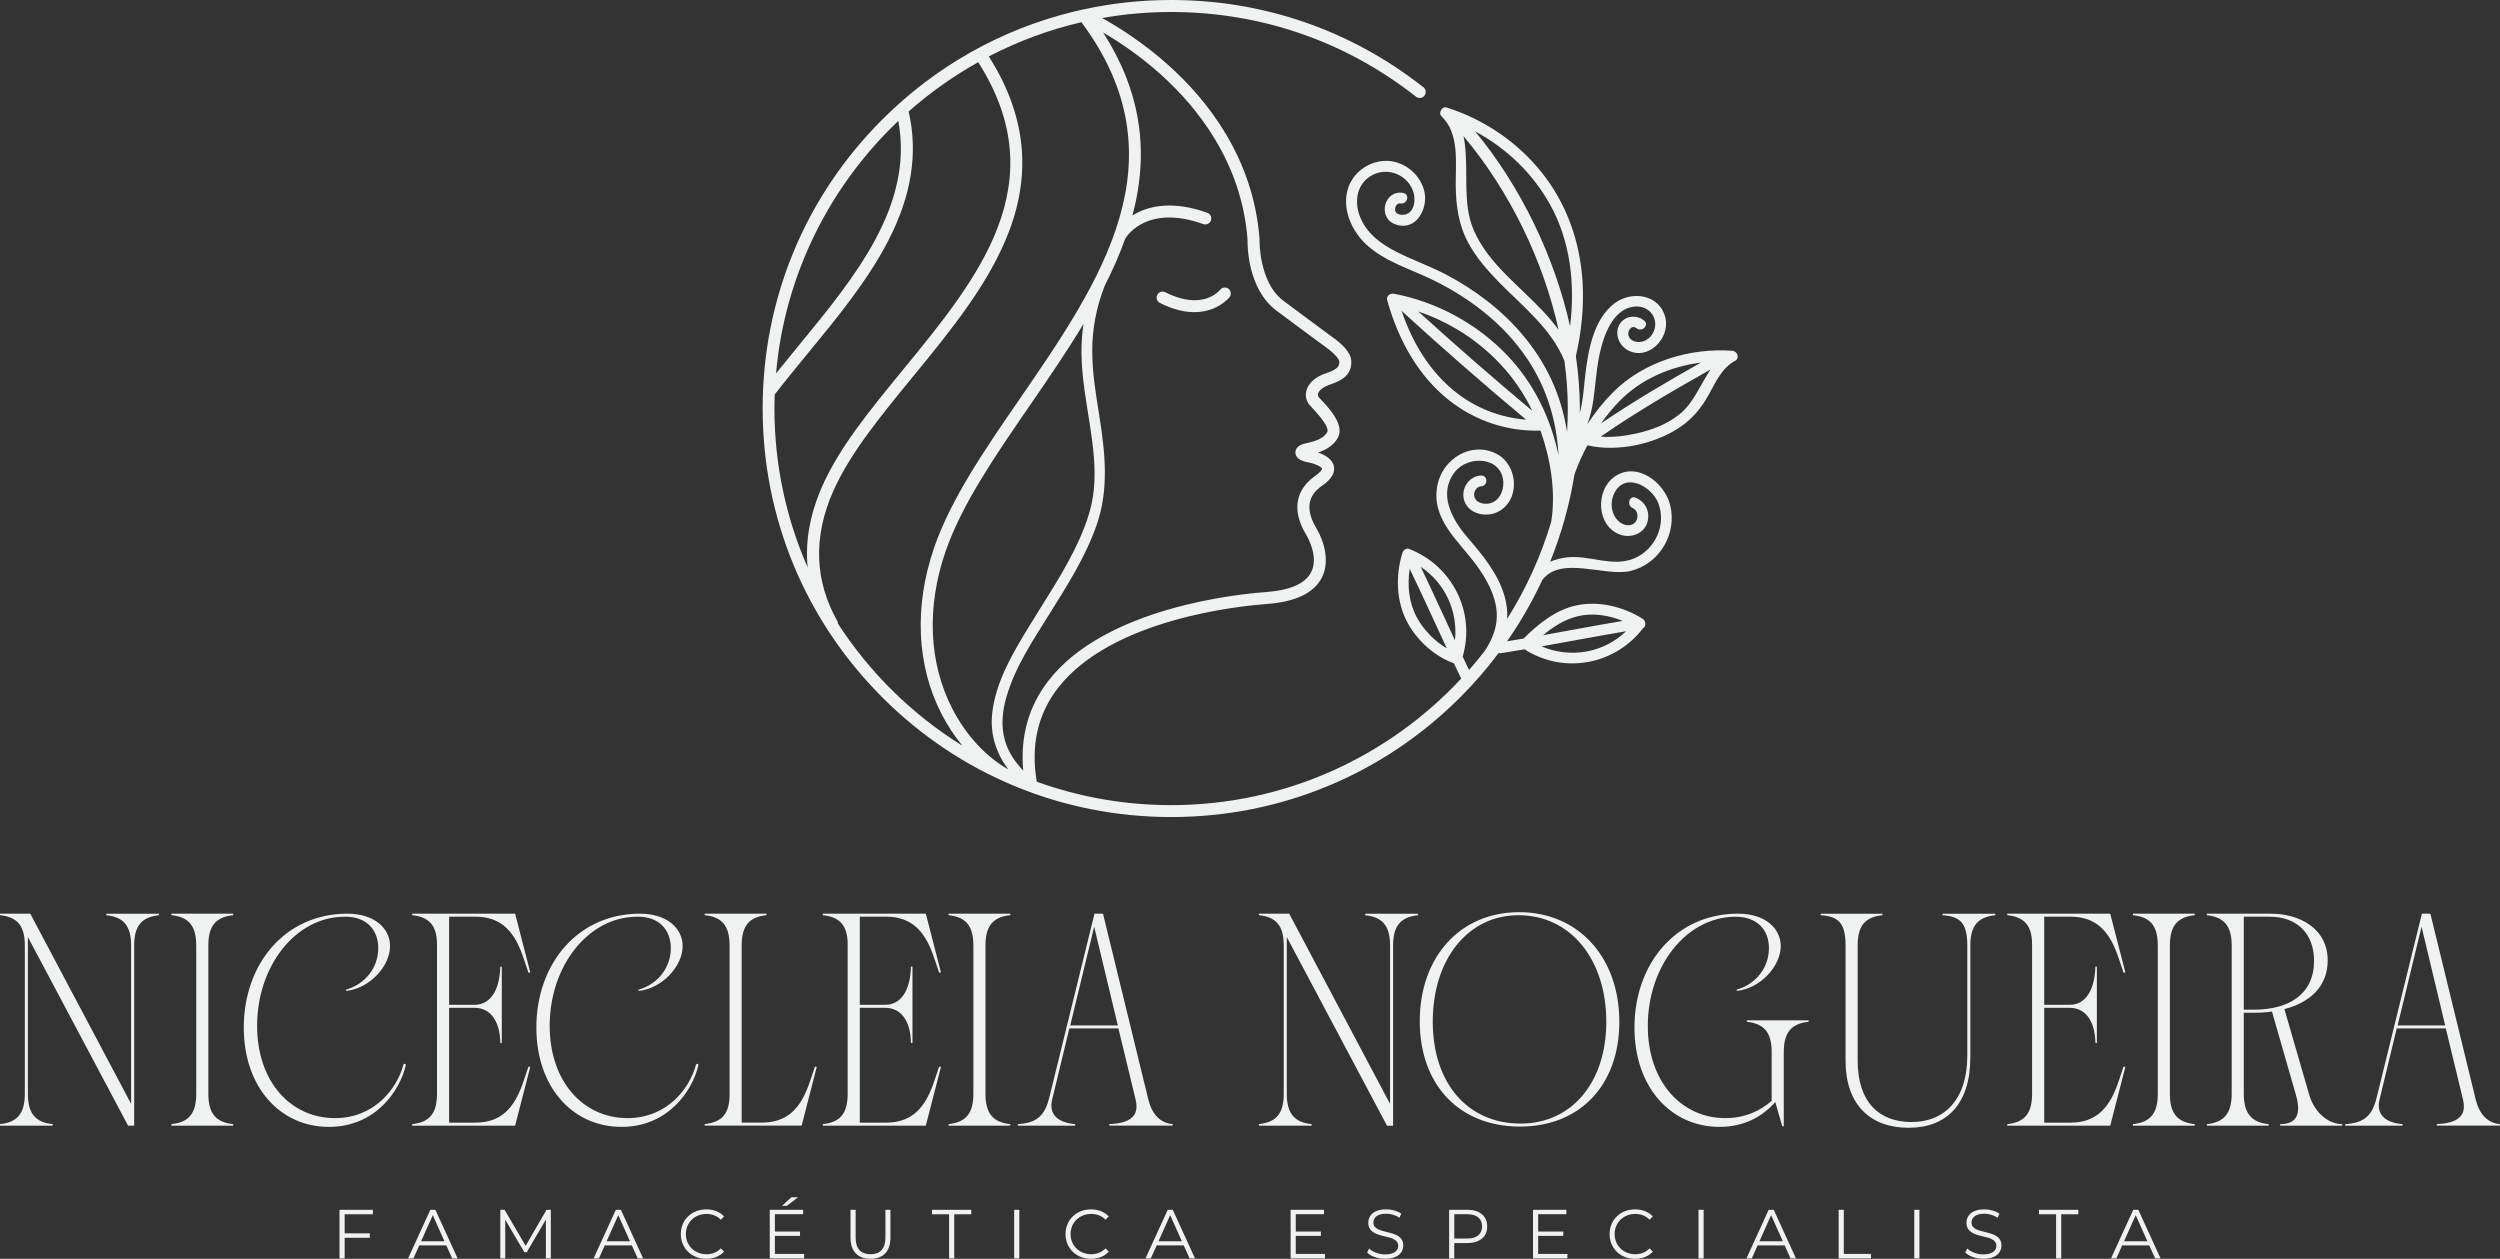 <?xml version="1.0" encoding="utf-8"?>
<!-- Generator: Adobe Illustrator 27.9.0, SVG Export Plug-In . SVG Version: 6.00 Build 0)  -->
<svg version="1.1" id="Layer_1" xmlns="http://www.w3.org/2000/svg" xmlns:xlink="http://www.w3.org/1999/xlink" x="0px" y="0px"
	 viewBox="0 0 749.97 377.63" style="enable-background:new 0 0 749.97 377.63;" xml:space="preserve">
<rect x="0" y="0" width="749.97" height="377.63" fill="#333333" stroke="none"/>
<style type="text/css">
	.st0{fill:#F0F2F2;}
</style>
<g>
	<g>
		<g>
			<path class="st0" d="M264.63,35.9c16.08-16.08,35.84-27.14,57.39-32.39l3.28-0.75C333.74,0.94,342.45,0,351.3,0
				c27.76,0,53.94,9.05,75.71,26.17c0.78,0.61,0.92,1.75,0.3,2.53c-0.62,0.78-1.75,0.92-2.53,0.3C403.65,12.38,378.24,3.6,351.3,3.6
				c-7.06,0-13.97,0.62-20.7,1.81c4.65,2.56,12.16,7.2,19.9,14.13c11.46,10.25,25.5,27.62,27.34,52.12l0.01,0.1l0,0.1
				c0,0.13-0.32,12.79,7.23,18.43c8.43,6.29,12.96,9.62,14.9,11.03c2.38,1.71,5.24,4.3,5.38,6.87c0.19,3.5-1.69,5.64-6.3,7.15
				c-2.38,0.77-3.45,1.94-3.66,2.77c-0.11,0.44,0,0.83,0.35,1.2l0.36,0.39c2.57,2.71,7.35,7.75,5.22,11.64
				c-1.34,2.43-3.79,3.7-5.95,4.41c1.99,0.67,4.3,1.9,4.77,4.1c0.42,1.96-0.75,3.92-3.47,5.81c-1.65,1.16-6.66,4.67-1.84,12.71
				c2.45,4.08,4.17,10.16,1.66,14.98c-2.39,4.59-7.98,7.24-16.64,7.86c-7.61,0.55-46.38,4.34-62.52,25.22
				c-6.05,7.83-8.17,17.28-6.32,28.08c12.58,4.54,26.15,7.02,40.28,7.02c34.33,0,65.31-14.62,87.04-37.96
				c-0.74-1.53-1.47-3.06-2.19-4.59c-5.78-2.07-10.95-6.77-13.87-12.1c-3.48-6.34-3.69-14.29-1.55-21.08
				c0.24-0.77,1.15-1.46,1.99-1.13c12.94,5.03,19.97,18.92,16.06,32.32c0.63,1.33,1.27,2.67,1.91,4c1.63-1.86,3.2-3.76,4.72-5.72
				c2.32-3.48,3.91-7.48,3.58-11.72c-0.4-5.1-3.09-9.92-6.05-13.97c-5.38-7.38-13.77-13.84-11.73-24.07
				c1.58-7.92,10.26-13.3,17.82-9.32c6.42,3.38,7.14,13.9,0.34,17.34c-3.36,1.7-8.34,0.84-9.94-2.89c-1.53-3.55,1.01-7.87,4.9-7.99
				c2.08-0.06,2.08,3.17,0,3.23c-1.49,0.04-2.42,1.83-2.03,3.2c0.48,1.69,2.59,2.21,4.12,2.01c3.14-0.42,4.73-3.63,4.55-6.55
				c-0.48-7.59-10.56-8.07-14.54-2.95c-5.11,6.57-0.86,14.2,3.73,19.56c4.55,5.31,9.09,10.7,11.14,17.53
				c0.72,2.39,0.96,4.73,0.82,6.99c5.65-8.99,10.13-18.78,13.23-29.16c1.42-9.04-0.19-18.71-3.22-27.34
				c-9.81,0.32-19.39-2.84-27.14-8.87c-9.53-7.41-15.46-18.29-18.71-29.76c-0.1-0.19-0.15-0.41-0.16-0.63
				c-0.14-0.83,0.35-1.43,1-1.69c0.05-0.02,0.1-0.04,0.15-0.05c0.01,0,0.02-0.01,0.04-0.01c0.25-0.08,0.53-0.11,0.84-0.05
				c12.93,2.47,24.98,9.02,34.06,18.55c7.91,8.31,12.97,18.77,15.33,29.92c-0.55-10.11-3.41-19.91-9.16-28.61
				c-7.35-11.13-18.43-19.39-30.46-24.89c-6.16-2.82-12.83-4.96-17.93-9.62c-4.1-3.75-6.93-9.59-6.02-15.22
				c0.89-5.48,5.57-9.55,11.07-9.96c5.54-0.42,10.89,3.62,12.21,8.98c1.3,5.27-2.41,12.27-8.65,10.04
				c-5.54-1.98-3.37-10.5,2.39-9.41c2.04,0.39,1.18,3.5-0.86,3.12c-1.21-0.23-1.97,1.51-1.49,2.46c0.49,0.97,1.93,1.11,2.86,0.89
				c2.8-0.66,3.21-4.24,2.55-6.55c-1.47-5.18-7.47-7.79-12.24-5.36c-4.81,2.45-5.67,7.97-3.8,12.64c1.99,4.98,6.32,8.13,10.95,10.48
				c4.75,2.42,9.81,4.18,14.55,6.64c4.47,2.32,8.73,5.04,12.71,8.14c7.95,6.19,14.67,14.02,19,23.16
				c2.43,5.15,4.02,10.55,4.88,16.08c0.14-2.34,0.22-4.7,0.22-7.08c0-4.65-0.35-9.42-1.01-14.23c-3.88-9.66-12.52-16.36-19.61-23.6
				c-3.47-3.55-6.81-7.36-9.19-11.75c-2.96-5.45-3.77-11.29-3.81-17.43c-0.05-6.7,1.13-15.42-4.18-20.52
				c-0.61-0.59-0.59-1.32-0.25-1.88c0.29-0.65,0.94-1.1,1.82-0.82c0.04,0.01,0.07,0.03,0.11,0.04c0.01,0,0.01,0,0.02,0.01
				c10.99,3.53,20.89,10.22,28.14,19.24c7.63,9.5,11.65,20.94,12.39,33.07c0.45,7.46-0.34,14.94-2.01,22.21
				c0.78,5.3,1.19,10.55,1.19,15.67c0,0.47-0.01,0.93-0.02,1.4c1.03-3.82,1.2-7.74,1.67-11.65c0.88-7.24,2.44-16.26,8.51-21.09
				c5.27-4.2,13.97-2.95,15.55,4.36c1.3,6.03-5.24,12.73-11.26,9.55c-2.64-1.39-4.13-4.92-2.61-7.66c1.54-2.77,5.15-3.14,7.47-1.25
				c1.62,1.31-0.68,3.59-2.29,2.29c-1.47-1.19-2.83,0.81-2.44,2.15c0.5,1.72,2.47,2.23,4.04,1.87c3.26-0.74,4.92-4.62,3.47-7.54
				c-1.66-3.36-5.76-3.71-8.77-2.03c-3.08,1.73-4.82,5.15-5.99,8.33c-2.25,6.12-2.39,12.52-3.3,18.89
				c-0.35,2.46-0.95,4.84-1.77,7.12c2.31-3.54,4.92-6.82,7.78-9.67c9.15-9.13,22.98-13.3,35.7-12.36c1.5,0.11,2.32,2.2,0.82,3.01
				c-3.98,2.15-5.8,6.37-7.89,10.15c-2.22,4.02-5.01,7.39-8.87,9.93c-7.53,4.95-18.6,7.34-27.53,5.27c-1.51,2.8-2.81,5.72-3.87,8.67
				c-1.46,9.05-3.91,17.84-7.31,26.25c1.66-0.71,3.46-1.14,5.23-1.33c6.66-0.7,13.44,3.03,19.93,0.35
				c6.39-2.64,9.84-10.2,7.23-16.72c-1.98-4.96-9.87-9.27-13.1-2.96c-1.47,2.86-1.03,6.73,1.59,8.79c1.4,1.1,3.77,1.46,4.88-0.27
				c0.82-1.27,0.5-3.33-0.99-3.96c-1.89-0.79-1.06-3.92,0.86-3.12c3.04,1.27,4.53,4.4,3.47,7.6c-1.11,3.32-4.99,4.62-8.11,3.49
				c-7.08-2.57-7.49-13.18-1.76-17.31c6.65-4.81,15.01,1.58,16.75,8.34c2.2,8.59-3.08,17.62-11.68,19.82
				c-7.69,1.97-20.92-4.7-26.65,2.74c-2.97,6.41-6.5,12.57-10.57,18.41c1.66-0.27,3.31-0.55,4.97-0.83
				c4.31-4.35,9.72-8.65,15.79-9.94c6.77-1.44,14.14,0.39,19.92,4.02c0.55,0.34,0.91,1.08,0.78,1.73c-0.03,0.42-0.22,0.8-0.62,1.03
				c-8.23,10.81-23.14,13.87-34.92,6.82c-0.16-0.1-0.29-0.21-0.4-0.34c-0.13-0.01-0.25-0.04-0.37-0.08
				c-2.31,0.4-4.62,0.78-6.93,1.15c-0.27,0.04-0.52,0.02-0.75-0.05c-3.5,4.67-7.35,9.12-11.55,13.31
				c-23.15,23.15-53.93,35.9-86.67,35.9s-63.52-12.75-86.67-35.9c-23.15-23.15-35.9-53.93-35.9-86.67S241.48,59.05,264.63,35.9z
				 M425.06,185.27c2.01,3.65,5.22,7.05,8.96,9.21c-3.7-7.94-7.31-15.93-11.12-23.82C422.12,175.61,422.65,180.88,425.06,185.27z
				 M426.2,170.05c3.5,7.3,6.85,14.68,10.27,22.03C437.41,183.39,433.47,174.84,426.2,170.05z M436.8,117.71
				c6.08,4.78,13.39,7.59,21.01,8.18c-12.69-10.6-25.14-21.48-37.35-32.64C423.66,102.68,428.87,111.49,436.8,117.71z M437,98.73
				c-3.66-2.18-7.53-3.94-11.54-5.3c11.2,10.17,22.6,20.11,34.2,29.81C454.81,112.99,446.75,104.53,437,98.73z M485.78,120.37
				c-1.97,2.03-3.82,4.28-5.52,6.67c9.68-6.58,19.8-12.52,30-18.27C501.12,109.92,492.19,113.77,485.78,120.37z M491.02,130
				c4.66-1.04,9.26-2.79,12.98-5.86c4.22-3.48,6.13-8.91,9.17-13.31c-11.23,6.31-22.38,12.83-32.97,20.15
				C483.82,131.27,487.51,130.79,491.02,130z M439.78,47.88c0.3,7.2-0.58,14.62,2.43,21.4c4.37,9.86,13.64,16.51,20.8,24.21
				c1.62,1.74,3.16,3.55,4.55,5.46c-4.58-20.77-14.73-41.73-28.51-58.08C439.53,43.1,439.68,45.47,439.78,47.88z M465.07,61.48
				c-5.18-9.38-13.14-17.04-22.54-22.06C456.23,55.98,466.34,77,471,97.87C472.55,85.46,471.16,72.51,465.07,61.48z M473.01,184.93
				c-3.72,0.96-7.11,3.11-10.12,5.63c7.97-1.44,15.94-2.95,23.93-4.29C482.46,184.49,477.53,183.76,473.01,184.93z M487.81,189.37
				c-8.47,1.42-16.91,3.03-25.36,4.54C471.07,197.61,481.09,195.85,487.81,189.37z M269.49,36.27
				c-20.48,19.42-34.07,46.03-36.69,75.75c2.22-2.77,4.5-5.56,6.74-8.28C256.57,83.02,274.16,61.61,269.49,36.27z M314.49,204.24
				c17.07-22.09,57.23-26.05,65.11-26.61c7.32-0.53,11.93-2.52,13.7-5.93c2.35-4.53-0.88-10.35-1.56-11.47
				c-4.22-7.04-3.2-13.26,2.87-17.52c1.76-1.23,2.04-1.99,2.01-2.11c-0.09-0.4-1.6-1.41-4.17-1.89c-2.53-0.47-3.82-1.46-3.84-2.95
				c-0.01-0.79,0.38-2.2,3.08-2.76c1.83-0.4,5.23-1.13,6.47-3.39c0.39-0.72-0.1-2.59-4.68-7.43l-0.37-0.39
				c-1.19-1.26-1.64-2.92-1.22-4.56c0.59-2.32,2.79-4.25,6.04-5.31c3.95-1.3,3.88-2.54,3.83-3.53c-0.03-0.54-1.11-2.14-3.9-4.15
				c-1.96-1.43-6.5-4.76-14.94-11.06c-8.77-6.55-8.71-19.9-8.67-21.34c-1.77-23.21-15.15-39.75-26.06-49.54
				c-6.41-5.75-12.74-9.91-17.26-12.55c11.13,17.34,14.01,35.37,8.79,54.89c0.43-0.27,0.87-0.53,1.36-0.78
				c3.98-2.04,10.87-3.7,21.1-0.03c0.94,0.34,1.42,1.37,1.09,2.3c-0.34,0.94-1.37,1.42-2.3,1.09c-16.86-6.04-22.95,3.67-23.22,4.11
				c-0.06,0.1-0.13,0.19-0.2,0.27c-1.7,4.78-3.79,9.5-6.16,14.17c-2.47,6.28-3.75,12.89-3.73,19.66c0.02,6.45,1.09,12.81,2.1,19.16
				c1.76,11.06,2.98,22.07-0.76,32.85c-3.29,9.48-8.74,18.04-14.02,26.5c-4.96,7.94-10.46,16.09-13.07,25.18
				c-1.21,4.2-1.67,8.64-0.47,12.9c0.99,3.54,3.02,6.54,5.52,9.14C306.03,220.95,308.56,211.91,314.49,204.24z M302.47,230.8
				c-3.59-4.77-5.52-10.46-4.82-16.84c1.01-9.21,5.96-17.66,10.68-25.43c5.45-8.98,11.49-17.7,15.74-27.34
				c1.98-4.5,3.57-9.31,4.06-14.22c0.65-6.46-0.18-13.05-1.17-19.44c-1.09-7.09-2.43-14.18-2.53-21.38
				c-0.04-3.04,0.17-6.03,0.61-8.99c-4.99,8.3-10.58,16.44-16.09,24.45c-10.51,15.29-20.44,29.72-25.33,43.92
				c-5.73,16.67-4.99,33.39,2.08,47.1C289.83,220.64,295.85,227.08,302.47,230.8z M251.18,186.3c0.15,0.26,0.21,0.54,0.22,0.83
				c9.58,14.77,22.34,27.29,37.31,36.58c-2.34-2.83-4.44-6-6.21-9.43c-7.53-14.59-8.34-32.32-2.29-49.93
				c5.05-14.67,15.11-29.3,25.77-44.79c24.19-35.18,49.19-71.56,18.43-112.9c-9.77,2.27-19.08,5.75-27.77,10.26
				c10.91,17.26,12.9,34.4,6.09,52.41c-5.94,15.7-17.64,29.96-28.94,43.75c-9.69,11.82-18.84,22.98-23.84,34.27
				C243.91,161.02,244.33,174.12,251.18,186.3z M246.64,145.91c5.19-11.75,14.5-23.09,24.35-35.1
				c22.42-27.35,45.61-55.63,22.56-92.01c-0.03-0.05-0.05-0.1-0.08-0.16c-7.5,4.19-14.49,9.16-20.88,14.81
				c2.85,12.45,0.88,25.08-6.02,38.55c-6.15,12.01-15.35,23.2-24.25,34.03c-3.42,4.17-6.66,8.1-9.74,12.09
				c-0.05,0.07-0.11,0.12-0.17,0.18c-0.05,1.42-0.09,2.85-0.09,4.28c0,16.92,3.56,33.02,9.95,47.61
				C241.53,162.32,242.98,154.2,246.64,145.91z"/>
			<path class="st0" d="M349.57,87.67c11.16,5.66,16.21-0.43,16.43-0.72c0.61-0.78,1.73-0.93,2.52-0.33
				c0.79,0.6,0.94,1.73,0.34,2.52c-0.05,0.06-3.55,4.5-10.6,4.5c-2.85,0-6.29-0.73-10.31-2.77c-0.89-0.45-1.24-1.53-0.79-2.42
				C347.6,87.57,348.69,87.22,349.57,87.67z"/>
		</g>
	</g>
	<g>
		<path class="st0" d="M15.81,337.23v0.45H0v-0.45c5.18-0.55,7.45-3.18,7.45-9.09v-44.52c0-5.91-2.27-8.54-7.45-9.08v-0.45h9.08
			l30.25,57.05v-47.51c0-5.91-2.27-8.54-7.45-9.08v-0.45H47.7v0.45c-5.18,0.54-7.45,3.18-7.45,9.08v54.06h-1.82l-30.07-56.6v47.06
			C8.36,334.05,10.63,336.69,15.81,337.23z"/>
		<path class="st0" d="M69.96,337.23v0.45H51.42v-0.45c5.18-0.55,7.45-3.18,7.45-9.09v-44.52c0-5.91-2.27-8.54-7.45-9.08v-0.45
			h18.53v0.45c-5.18,0.54-7.45,3.18-7.45,9.08v44.52C62.5,334.05,64.78,336.69,69.96,337.23z"/>
		<path class="st0" d="M117.01,283.81c0,6.09-6.18,12.72-13.17,13.45l-0.09-0.36c5.81-1.64,9.72-6.63,9.72-12.45
			c0-5.45-3.45-9.54-10.08-9.45c-14.72,0-26.26,14.81-26.26,32.71c0,16.9,10.17,27.71,23.35,27.71c11.81,0,18.62-8.81,20.53-15.99
			c0.18-0.54,0.82-0.27,0.73,0.09c-1.73,7.63-9.08,18.53-23.08,18.53c-14.54,0-25.53-11.81-25.53-29.8
			c0-19.17,12.45-34.16,31.07-34.16C112.38,274.09,117.01,278.54,117.01,283.81z"/>
		<path class="st0" d="M134.73,302.35v34.43h7.9c11.63,0,13.63-10.36,15.9-16.81l0.54,0.09l-4.54,17.62h-30.89v-0.45
			c5.18-0.55,7.45-3.18,7.45-9.09v-44.79c0-5.63-2.27-8.27-7.45-8.81v-0.45h30.89l4.54,17.62l-0.54,0.09
			c-2.27-6.45-4.27-16.81-15.9-16.81h-7.9v26.44h7.63c4.63,0,7.54-4.18,7.72-11.45h0.45v22.89h-0.45c-0.09-6.63-3-10.54-7.72-10.54
			H134.73z"/>
		<path class="st0" d="M204.78,283.81c0,6.09-6.18,12.72-13.17,13.45l-0.09-0.36c5.81-1.64,9.72-6.63,9.72-12.45
			c0-5.45-3.45-9.54-10.08-9.45c-14.72,0-26.26,14.81-26.26,32.71c0,16.9,10.17,27.71,23.35,27.71c11.81,0,18.62-8.81,20.53-15.99
			c0.18-0.54,0.82-0.27,0.73,0.09c-1.73,7.63-9.08,18.53-23.08,18.53c-14.54,0-25.53-11.81-25.53-29.8
			c0-19.17,12.45-34.16,31.07-34.16C200.14,274.09,204.78,278.54,204.78,283.81z"/>
		<path class="st0" d="M211.41,274.09h18.53v0.45c-5.18,0.54-7.45,3.18-7.45,9.08v53.15h6.09c11.63,0,13.63-10.36,15.9-16.81
			l0.54,0.09l-4.54,17.62h-29.07v-0.45c5.18-0.55,7.45-3.18,7.45-8.81v-44.79c0-5.91-2.27-8.54-7.45-9.08V274.09z"/>
		<path class="st0" d="M257.93,302.35v34.43h7.9c11.63,0,13.63-10.36,15.9-16.81l0.54,0.09l-4.54,17.62h-30.89v-0.45
			c5.18-0.55,7.45-3.18,7.45-9.09v-44.79c0-5.63-2.27-8.27-7.45-8.81v-0.45h30.89l4.54,17.62l-0.54,0.09
			c-2.27-6.45-4.27-16.81-15.9-16.81h-7.9v26.44h7.63c4.63,0,7.54-4.18,7.72-11.45h0.45v22.89h-0.45c-0.09-6.63-3-10.54-7.72-10.54
			H257.93z"/>
		<path class="st0" d="M303.08,337.23v0.45h-18.53v-0.45c5.18-0.55,7.45-3.18,7.45-9.09v-44.52c0-5.91-2.27-8.54-7.45-9.08v-0.45
			h18.53v0.45c-5.18,0.54-7.45,3.18-7.45,9.08v44.52C295.63,334.05,297.9,336.69,303.08,337.23z"/>
		<path class="st0" d="M322.52,337.23v0.45h-17.17v-0.45c5.63-0.36,8.09-2.45,9.45-8.09l13.54-55.06h2.54l13.63,55.87
			c1.09,4.36,3.63,7,7.27,7.27v0.45h-18.99v-0.45c6.54-0.27,8.99-2.63,7.9-7.27l-5.18-21.44h-14.72l-5.18,21.44
			C314.62,334.15,317.16,336.78,322.52,337.23z M335.33,307.62L328.24,278l-7.18,29.62H335.33z"/>
		<path class="st0" d="M393.47,337.23v0.45h-15.81v-0.45c5.18-0.55,7.45-3.18,7.45-9.09v-44.52c0-5.91-2.27-8.54-7.45-9.08v-0.45
			h9.08L417,331.15v-47.51c0-5.91-2.27-8.54-7.45-9.08v-0.45h15.81v0.45c-5.18,0.54-7.45,3.18-7.45,9.08v54.06h-1.82l-30.07-56.6
			v47.06C386.03,334.05,388.3,336.69,393.47,337.23z"/>
		<path class="st0" d="M425.91,306.35c0-19.35,12.17-32.71,29.8-32.71c17.81,0,30.07,13.54,30.07,32.89
			c0,19.08-11.9,31.43-29.8,31.43C437.72,337.96,425.91,325.42,425.91,306.35z M481.87,306.53c0-18.72-10.72-31.98-26.35-31.98
			c-14.99,0-25.71,12.99-25.71,31.98c0,18.26,10.36,30.53,26.35,30.53C471.52,337.05,481.87,324.7,481.87,306.53z"/>
		<path class="st0" d="M531.48,315.61c0-5.91-2.27-8.54-7.45-9.08v-0.45h18.53v0.45c-5.18,0.54-7.45,3.18-7.45,9.08v22.26h-0.45
			l-2.09-7.27c-3.72,4.18-9.08,7.45-16.72,7.45c-14.54,0-25.53-11.81-25.53-29.8c0-19.17,12.45-34.16,31.07-34.16
			c8.18,0,12.81,4.45,12.81,9.72c0,6.09-6.18,12.72-13.17,13.45l-0.09-0.36c5.81-1.64,9.72-6.63,9.72-12.45
			c0-5.45-3.45-9.45-10.08-9.45c-14.72,0.09-26.26,14.81-26.26,32.8c0,16.81,10.17,27.62,23.26,27.62c5.91,0,10.45-2.18,13.9-5.18
			V315.61z"/>
		<path class="st0" d="M590.17,283.63c0-6.9-2.27-8.72-7.45-9.08v-0.45h15.81v0.45c-5.18,0.54-7.45,3.18-7.45,9.08v33.52
			c0,14.26-7.27,21.17-18.53,21.17c-11.54,0-18.9-7-18.9-20.08v-34.61c0-6.9-2.27-8.72-7.45-9.08v-0.45h18.53v0.45
			c-5.18,0.54-7.45,3.09-7.45,9.08v34.52c0,12.54,6.45,18.44,16.17,18.44c9.99,0,16.72-6.9,16.72-19.9V283.63z"/>
		<path class="st0" d="M613.24,302.35v34.43h7.9c11.63,0,13.63-10.36,15.9-16.81l0.54,0.09l-4.54,17.62h-30.89v-0.45
			c5.18-0.55,7.45-3.18,7.45-9.09v-44.79c0-5.63-2.27-8.27-7.45-8.81v-0.45h30.89l4.54,17.62l-0.54,0.09
			c-2.27-6.45-4.27-16.81-15.9-16.81h-7.9v26.44h7.63c4.63,0,7.54-4.18,7.72-11.45h0.45v22.89h-0.45c-0.09-6.63-3-10.54-7.72-10.54
			H613.24z"/>
		<path class="st0" d="M658.39,337.23v0.45h-18.53v-0.45c5.18-0.55,7.45-3.18,7.45-9.09v-44.52c0-5.91-2.27-8.54-7.45-9.08v-0.45
			h18.53v0.45c-5.18,0.54-7.45,3.18-7.45,9.08v44.52C650.94,334.05,653.22,336.69,658.39,337.23z"/>
		<path class="st0" d="M673.11,303.8v24.35c0,5.81,2.27,8.54,7.45,9.09v0.45h-18.53v-0.45c5.18-0.55,7.45-3.27,7.45-9.09v-44.52
			c0-5.81-2.27-8.54-7.45-9.08v-0.45h19.26c8.36,0,16.99,4.27,16.99,14.08c0,7.27-4.82,12.45-12.99,14.54l7.45,25.71
			c1.64,5.63,6,8.81,9.9,8.81v0.45h-18.62v-0.45c5.09,0,6.36-3.18,4.72-8.81l-7.18-24.98c-1.73,0.27-3.45,0.36-5.36,0.36H673.11z
			 M676.2,302.89c10.54,0,17.99-4.72,17.99-14.63c0-8.36-5.27-13.26-13.36-13.26h-7.72v27.89H676.2z"/>
		<path class="st0" d="M720.72,337.23v0.45h-17.17v-0.45c5.63-0.36,8.09-2.45,9.45-8.09l13.54-55.06h2.54l13.63,55.87
			c1.09,4.36,3.63,7,7.27,7.27v0.45h-18.99v-0.45c6.54-0.27,8.99-2.63,7.9-7.27l-5.18-21.44h-14.72l-5.18,21.44
			C712.81,334.15,715.36,336.78,720.72,337.23z M733.53,307.62L726.44,278l-7.18,29.62H733.53z"/>
	</g>
	<g>
		<path class="st0" d="M103.39,364.26v5.73h7.54v1.33h-7.54v6.19h-1.54v-14.58h10v1.33H103.39z"/>
		<path class="st0" d="M133.89,373.61h-8.12l-1.75,3.9h-1.6l6.67-14.58h1.52l6.67,14.58h-1.62L133.89,373.61z M133.33,372.36
			l-3.5-7.83l-3.5,7.83H133.33z"/>
		<path class="st0" d="M165.24,362.92v14.58h-1.48v-11.66l-5.73,9.81h-0.73l-5.73-9.75v11.6h-1.48v-14.58h1.27l6.33,10.81
			l6.27-10.81H165.24z"/>
		<path class="st0" d="M189.54,373.61h-8.12l-1.75,3.9h-1.6l6.67-14.58h1.52l6.67,14.58h-1.62L189.54,373.61z M188.98,372.36
			l-3.5-7.83l-3.5,7.83H188.98z"/>
		<path class="st0" d="M204.24,370.21c0-4.27,3.25-7.41,7.64-7.41c2.12,0,4.04,0.71,5.33,2.12l-0.98,0.98
			c-1.19-1.21-2.65-1.73-4.31-1.73c-3.52,0-6.17,2.58-6.17,6.04s2.65,6.04,6.17,6.04c1.67,0,3.12-0.52,4.31-1.75l0.98,0.98
			c-1.29,1.42-3.21,2.15-5.35,2.15C207.49,377.63,204.24,374.48,204.24,370.21z"/>
		<path class="st0" d="M241.23,376.17v1.33h-10.31v-14.58h10v1.33h-8.46v5.19H240v1.31h-7.54v5.42H241.23z M236.04,361.74h-1.46
			l2.85-2.58h1.98L236.04,361.74z"/>
		<path class="st0" d="M255.14,371.28v-8.35h1.54v8.29c0,3.46,1.62,5.04,4.46,5.04c2.85,0,4.48-1.58,4.48-5.04v-8.29h1.5v8.35
			c0,4.19-2.25,6.35-5.98,6.35S255.14,375.46,255.14,371.28z"/>
		<path class="st0" d="M284.71,364.26h-5.12v-1.33h11.79v1.33h-5.12v13.25h-1.54V364.26z"/>
		<path class="st0" d="M304.24,362.92h1.54v14.58h-1.54V362.92z"/>
		<path class="st0" d="M319.65,370.21c0-4.27,3.25-7.41,7.64-7.41c2.12,0,4.04,0.71,5.33,2.12l-0.98,0.98
			c-1.19-1.21-2.65-1.73-4.31-1.73c-3.52,0-6.17,2.58-6.17,6.04s2.65,6.04,6.17,6.04c1.67,0,3.12-0.52,4.31-1.75l0.98,0.98
			c-1.29,1.42-3.21,2.15-5.35,2.15C322.9,377.63,319.65,374.48,319.65,370.21z"/>
		<path class="st0" d="M355.1,373.61h-8.12l-1.75,3.9h-1.6l6.67-14.58h1.52l6.67,14.58h-1.62L355.1,373.61z M354.54,372.36
			l-3.5-7.83l-3.5,7.83H354.54z"/>
		<path class="st0" d="M397.48,376.17v1.33h-10.31v-14.58h10v1.33h-8.46v5.19h7.54v1.31h-7.54v5.42H397.48z"/>
		<path class="st0" d="M410.12,375.73l0.6-1.19c1.04,1.02,2.9,1.77,4.81,1.77c2.73,0,3.92-1.15,3.92-2.58c0-4-8.98-1.54-8.98-6.94
			c0-2.15,1.67-4,5.37-4c1.65,0,3.35,0.48,4.52,1.29l-0.52,1.23c-1.25-0.81-2.71-1.21-4-1.21c-2.67,0-3.85,1.19-3.85,2.65
			c0,4,8.98,1.58,8.98,6.89c0,2.15-1.71,3.98-5.44,3.98C413.34,377.63,411.2,376.86,410.12,375.73z"/>
		<path class="st0" d="M446.14,367.92c0,3.1-2.25,4.98-5.96,4.98h-3.92v4.6h-1.54v-14.58h5.46
			C443.9,362.92,446.14,364.8,446.14,367.92z M444.6,367.92c0-2.33-1.54-3.67-4.46-3.67h-3.87v7.29h3.87
			C443.06,371.55,444.6,370.21,444.6,367.92z"/>
		<path class="st0" d="M470.2,376.17v1.33h-10.31v-14.58h10v1.33h-8.46v5.19h7.54v1.31h-7.54v5.42H470.2z"/>
		<path class="st0" d="M482.86,370.21c0-4.27,3.25-7.41,7.64-7.41c2.12,0,4.04,0.71,5.33,2.12l-0.98,0.98
			c-1.19-1.21-2.65-1.73-4.31-1.73c-3.52,0-6.17,2.58-6.17,6.04s2.65,6.04,6.17,6.04c1.67,0,3.12-0.52,4.31-1.75l0.98,0.98
			c-1.29,1.42-3.21,2.15-5.35,2.15C486.11,377.63,482.86,374.48,482.86,370.21z"/>
		<path class="st0" d="M509.53,362.92h1.54v14.58h-1.54V362.92z"/>
		<path class="st0" d="M535.38,373.61h-8.12l-1.75,3.9h-1.6l6.67-14.58h1.52l6.67,14.58h-1.62L535.38,373.61z M534.82,372.36
			l-3.5-7.83l-3.5,7.83H534.82z"/>
		<path class="st0" d="M551.58,362.92h1.54v13.25h8.16v1.33h-9.71V362.92z"/>
		<path class="st0" d="M574.26,362.92h1.54v14.58h-1.54V362.92z"/>
		<path class="st0" d="M589.56,375.73l0.6-1.19c1.04,1.02,2.9,1.77,4.81,1.77c2.73,0,3.92-1.15,3.92-2.58c0-4-8.98-1.54-8.98-6.94
			c0-2.15,1.67-4,5.37-4c1.65,0,3.35,0.48,4.52,1.29l-0.52,1.23c-1.25-0.81-2.71-1.21-4-1.21c-2.67,0-3.85,1.19-3.85,2.65
			c0,4,8.98,1.58,8.98,6.89c0,2.15-1.71,3.98-5.44,3.98C592.79,377.63,590.65,376.86,589.56,375.73z"/>
		<path class="st0" d="M616.8,364.26h-5.12v-1.33h11.79v1.33h-5.12v13.25h-1.54V364.26z"/>
		<path class="st0" d="M644.75,373.61h-8.12l-1.75,3.9h-1.6l6.67-14.58h1.52l6.67,14.58h-1.62L644.75,373.61z M644.19,372.36
			l-3.5-7.83l-3.5,7.83H644.19z"/>
	</g>
</g>
</svg>
